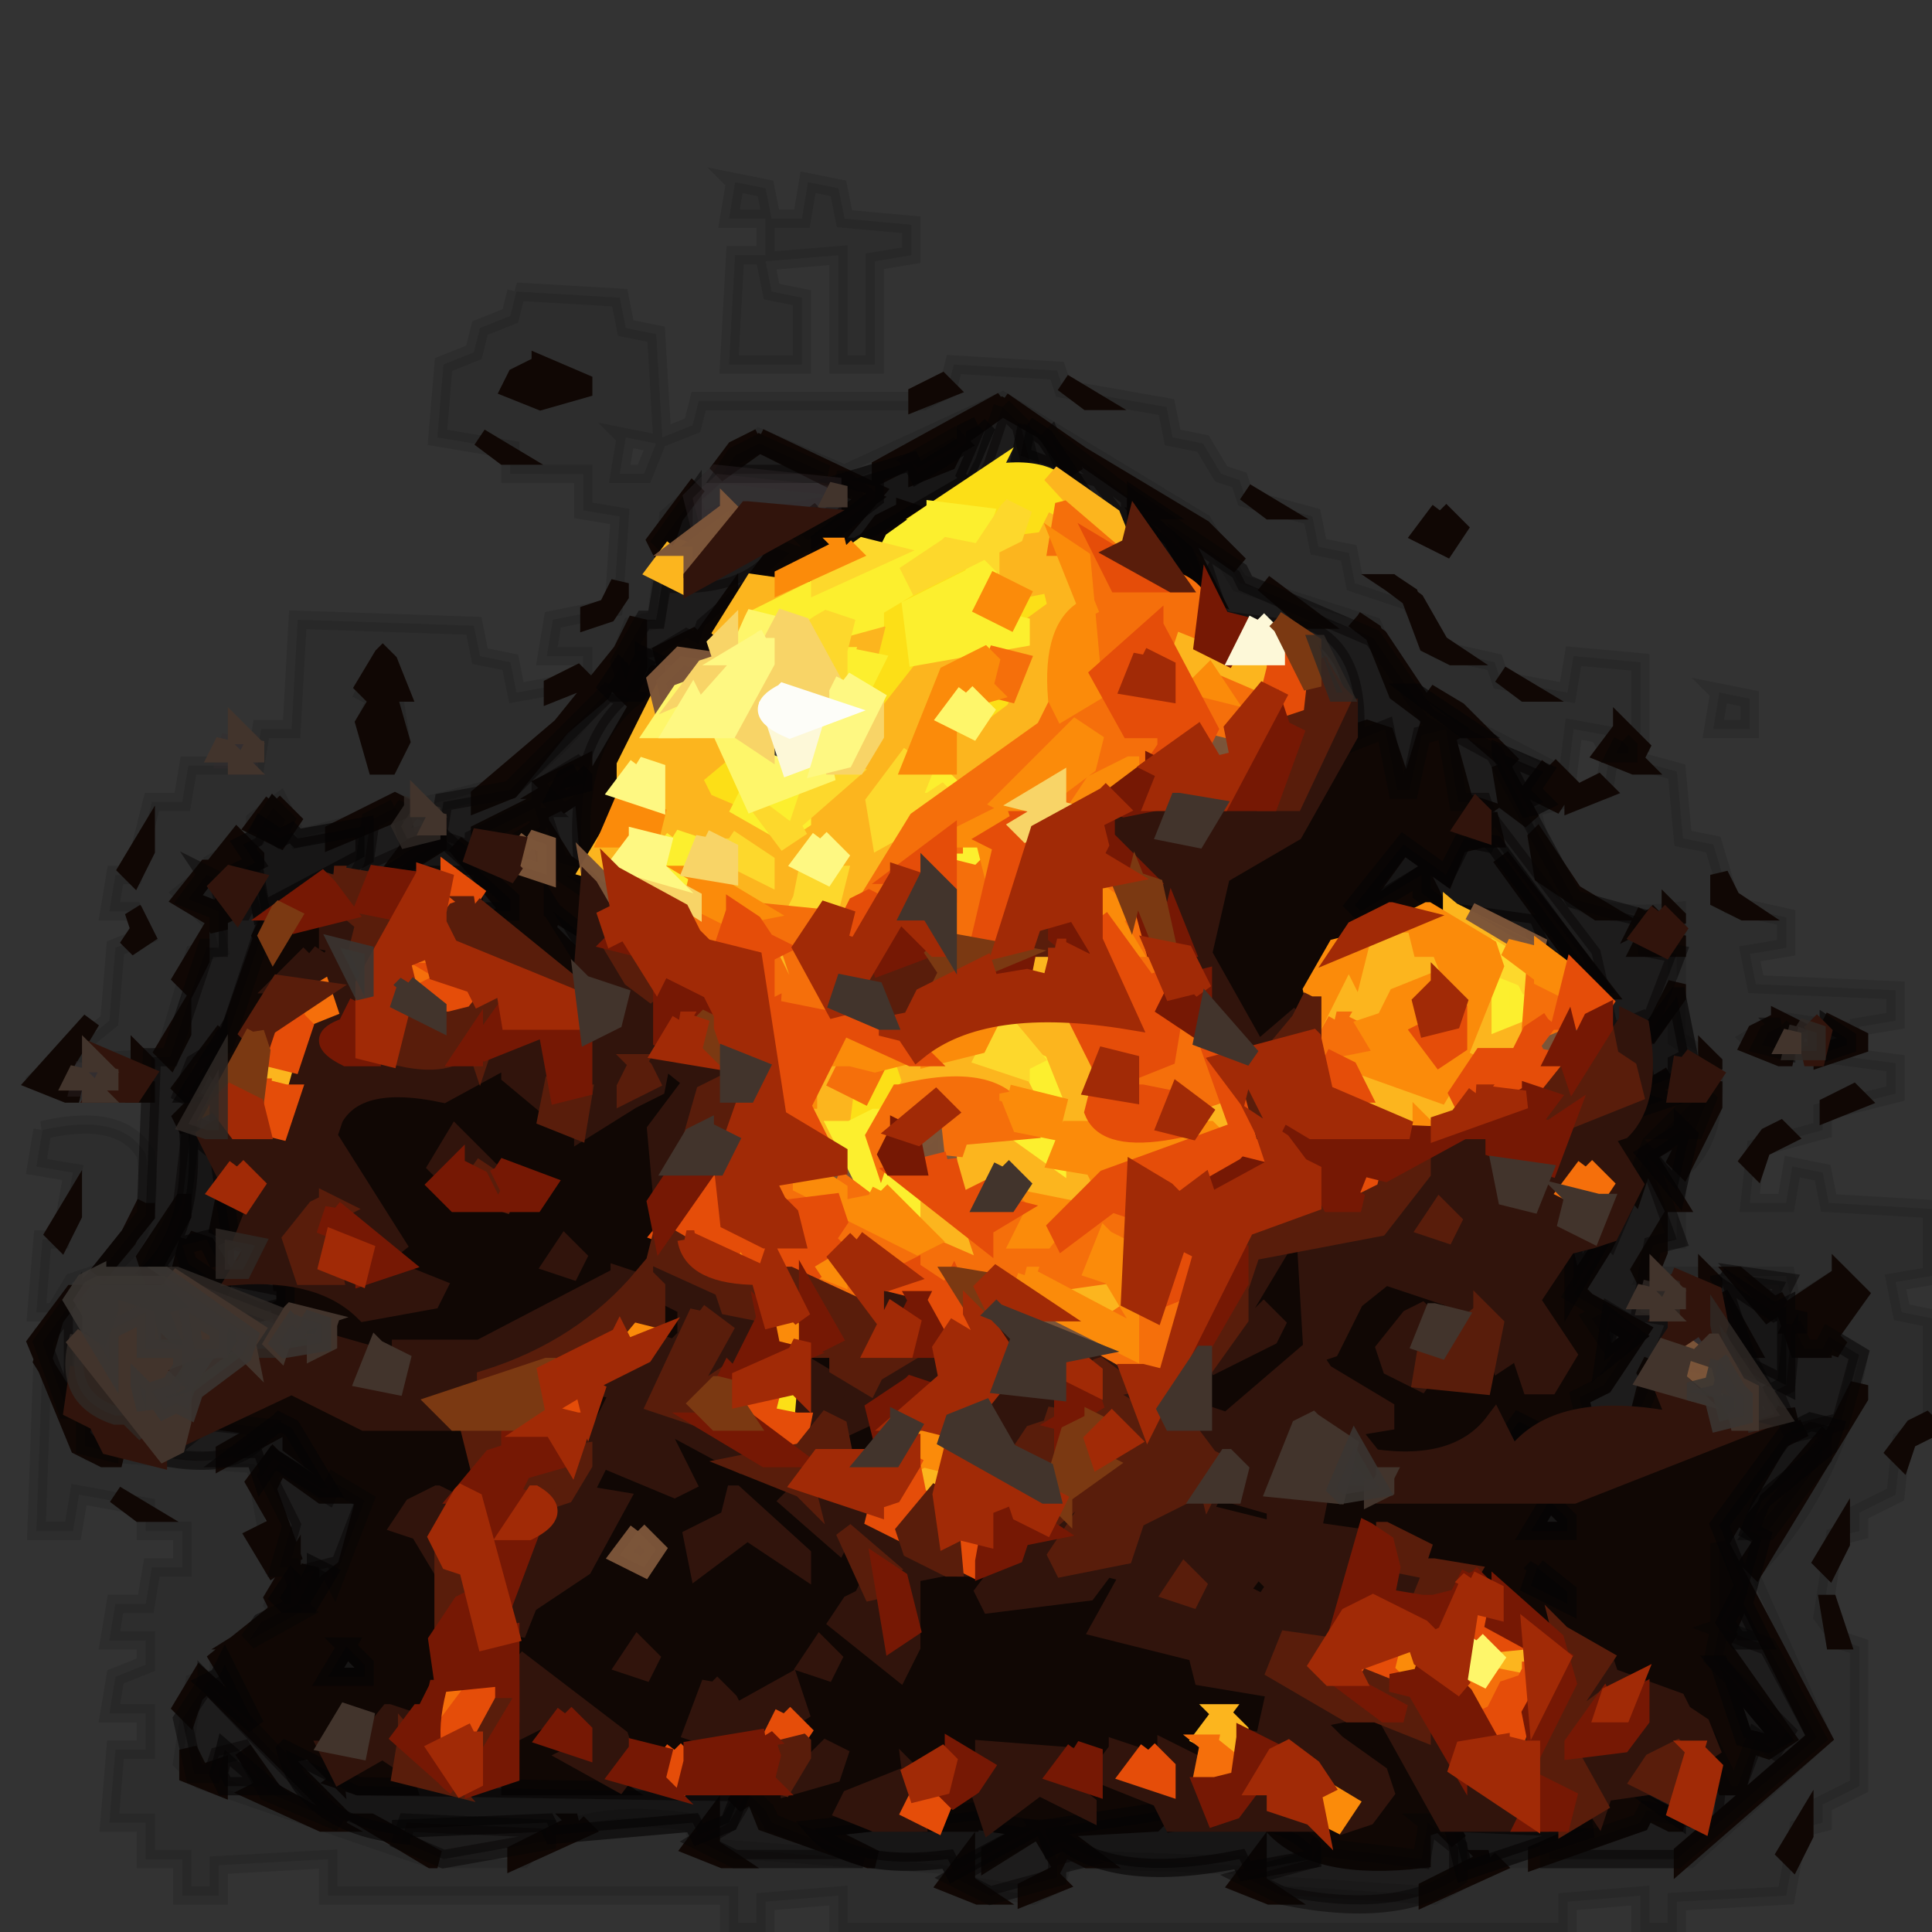 <svg xmlns="http://www.w3.org/2000/svg" viewBox="0 0 318 318" xmlns:v="https://vecta.io/nano"><rect x="0" y="0" width="318" height="318" fill="#333333" stroke="none"/><style><![CDATA[.B{stroke-width:3}]]></style><path opacity="0" d="M1 0l317 1v197h-18v-6l-6 1v5h-6l3-10 9-2 1-3 11-3v-6h-10l4-2 1-4h5v-6h-24l1-6h5v-6l-10-2-2-10h-6v-12l-8-1 2-16-11-1-1 6-12-3v-3l-10-2-4-9-10-1v-6h-6v-6l-12-3v-3l-6-3v-3h-6v-6q-13 2-18-3v-3l-18 1v2l-6 3-36 1-3 5-3 1-3 5h-3l1-6h5V54h-6v-6l-18 1-3 5-3 1-3 5-3 1 1 11 11 4 1 2 11 1 1 5 5 1-2 15-10 3 1 5 5 1v2l-11 3-1-6h-6v-6l-30 1v17l-12 1v5l-6 1v5l-6 1-3 11-3 1 1 5 4 3-2 3-3 1v11l-12 9 1 1 17 3v7l-17-2-1 6 6 1-3 11-3 1 1 11 1 1-2 35h6l1-6 11 4 1 2 5 1v5l-6 1v5l-6 1 1 5 5 1-3 5-3 1 1 5 5 1v5l-6 1 1 11 5 1 1 5 5 1 1 5h5l1-6 17 1 1 5 65 1v5H0L1 0zm120 30l-1 6h6v-5l-5-1zm12 0l-1 6h-5l-1 6h12v18h6V43l6-1v-5l-11-1-1-5-5-1zm-12 12l-1 18h12V49l-5-1-1-5-5-1zm116 42l-3 4 4 2 2-3-3-3zm46 30l-1 6h6v-5l-5-1zm-220-4l1 1 2 7h-1l-1-4h-3l2-4zm196 10l7 1-2 8-7 3-1-1 3-11zm54 90l5 1v5h-6l1-6zm4 25l1 1v82h-42l1-6h17l4-12h2l4-6h2v-24h-3l-3-11 4-7h2l4-6h2l3-10 2-1zm-274 9l3 7-3 1v-8zm84 68l11 1v5h-12l1-6zm132 0l11 1v5h-12l1-6z" stroke="#000" class="B"/><path opacity=".118" d="M121 30l5 1 1 5h5l1-6 5 1 1 5 11 1v5l-6 1v17h-6V42l-12 1 1 5 5 1v11h-12l1-18h5v-6h-6l1-6zM85 48l17 1 1 5 5 1 1 17 5-2 1-4h37l4-2 1-4 17 1 1 3 17 3 1 5 5 1 3 5 3 1 1 3 11 3 1 5 5 1 1 5 9 3 5 8 9 2 1 3 11 2 1-6 11 1v13l-11-2-1 8-27-14-5-11-22-7-6-10-33-20-26 12-14-6-15 13-2 17-4 1q-6 17-20 26l-35 9-3-6-4 3v3l-7 4v1l-5 4 4 4 1 1 1 4-4 1-5 17-15 1v4l-5-2 11-9 1-12 5-2-2-4h-4l1-6h3l3-12h5l1-6h11l1-6h5l1-18 29 1 1 5 5 1 1 5 11-2v-4h-6l1-6 10-2 1-15-6-1v-6H84v-4l-12-2 1-12 5-2 1-4 5-2 1-4zm4 12l-4 2-1 2 5 2 7-2v-1l-7-3zm14 12l-1 6h4l2-5-5-1zm-40 36l-3 6 2 1-2 4 2 7h2l2-4-2-13-1-1zm220 6l5 1v5h-6l1-6zm-18 10l11 3 1 11 5 1 3 10 9 2v5l-6 1 1 5 23 1v5l-6 1v1l-13-2-5 3 1 1 23 3v5l-12 3v3l-11 3-1 9h6l1-6 5 1 1 5 17 1v11l-6 1 1 5 5 1v17l-5 3-1 9-6 3v3l-4 1-2 13 3 4 3 1v23l-6 3v3l-4 1-2 11-18 1v5h-6v-6l-12 1v5H138v-6l-12 1v5h-6v-6H54v-6l-18 1v5h-6v-6h-6v-6h-6l1-12h5v-6h-6l1-6 5-2v-4h-6l1-6h5l1-6h5v-6h-6v-4l-11-2-1 6H6l1-28 8 15 27 2 3 17 2 1-2 5 1 1-10 8v3l-4 1-2 13 3 3 38 13h15q8-9 28-6l1 4 41 3 1 3 13 2 4-2 1-4 29 1 1 3 31 2 11-6h31l22-20-12-27q14-14 18-36l-5-3 5-7-3-3-8 5-1-5h-23l3-6h2v-11q7-5 6-18l-6-4v-21q-16 2-21-6l-3-11 12-3 1-6zM7 186q13-3 17 4 2 16-9 20l-3 1-3 5H6l1-12h3l2-11-6-1 1-6z" fill="#030103" stroke="#030103" class="B"/><path d="M89 60l7 3v1l-7 2-5-2 1-2 4-2zm66 3l1 1-5 2v-1l4-2zm20 0l5 3h-1l-4-3zm-10 3l39 27-6-6-25-15 4 6-5-7-7-4-7 5-2 4-5 2v-1l7-4-1-1-12 6v-1l20-11zm-86 6l5 3h-1l-4-3zm46 0l19 9-6 7-4 2 2 1-12 5 3-4 3-1-3-1 8-6-3 4 1 1 10-7-18-9-7 5 3-4 4-2zm-11 9l-3 4-2 6-1-2 6-8zm91 0l5 3h-1l-4-3zm-56 3l3 1-10 5 3-4 4-2zm38 0l9 7 3 6-2-1-5-9-3-1-2 1 1-2-1-1zm50 0l3 3-2 3-4-2 3-4zM102 96v2l-2 3-3 1v-1l3-1 2-4zm106 0l8 6h-1l-7-6zm21 0l4 3 4 7 3 2h-1l-4-2-3-8-3-2zm-109 3v3l-3 6h-9l6-3 1 1 5-7zm-15 3v2l-21 26-5 2v-1l20-17 6-12zm118 0l4 3 8 12 5 3-2 1 3 11 3 1-3 2 2 2 1 1-4 1-2 5-7-5-8 11h2l9-6 3 6q-15-2-19 7l-10 16-4-2-6-21 6-9 11-6 7-14 3-1 3 1 3 9h1l3-10h3l-8-6-4-10-3-2zm-160 6l1 1 2 5h-1l-1-4-2 1-1 3-1-1 3-5zm42 0v2l-2 4-1-1 3-5zm-10 3l1 1-5 2v-1l4-2zm13 0v3l-11 28-1-12-3 2-3-3 6-3v1l-5 3h3l2-1 1 1 11-19zm139 0l5 3h-1l-4-3zm-184 3l1 1 2 7-2 4h-2l-2-7 3-5zm172 0l14 12-9-9-5-3zm32 6l3 3-1 2 1 1h-1l-5-2 3-4zm0 2l-1 2h2v-1l-1-1zm-20 4l5 9-4-3-1-6zm8 0l3 3-2 3-4-2 3-4zm8 3l1 1-5 2v-1l4-2zm-218 3l3 3-2 3-4-2 3-4zm0 1l-2 3 3 1 1-2-2-2zm20-1l2 1-12 5v-1l10-5zm24 0l1 1-2 1 5 8 3 2-4 1 4 2v6l-5-3-1 3 9 9-17-11 2-1-9-11 7 5h8l-1-8-10 2v-1l10-5zm156 2l1 4h-1v-4zm-173 3v2l-8 5 3-4 5-3zm-48 1v2l-2 4-1-1 3-5zm15 0l3 3v1l-5 3-3-1-3 4 5 2 1-2 1 2-2 1v2l-1-2-5-3 4-5h1l4-5zm214 0l6 9 5 3h-1l-9-6-1-6zm-6 3l17 22h-1l-16-22zm36 3l2 4 3 2h-1l-4-2v-4zm-261 6l2 4-3 2 2-3-1-3zm249 0l1 1-2 1 1-2zm4 0l1 1v1l-1-2zm-222 1l1 1 1 4-1 3-3-2-14 21-2-3 1-2-3 2-2 5-1-1 6-8 1 1 7-20-1 2 1 2 9-5zm218 3l1 2h-2l1-2zm5 0v2h-1l1-2zm-243 2v2l-2 4-1-1 3-5zm243 6v2l-5 7 2-3 3-6zm-261 6l-6 10 4 2h-2l-5-2 9-10zm15 0v2l-2 4-1-1 3-5zm263 0l2 1-5 2 1 1 4 2h-2l-5-2 1-2 4-2zm7 0l6 3v1l-6 2v-1l4-1v-2l-4-2zm-277 6l1 1v1l-1-2zm58 0l3 1 8 11 16-7 1-5 5 4-6 8v24h-6l-23 12H55l-2-6h-8l2-1v-4h-2l4-1q4 7 18 6l5-3-1-3h-5v-6l-12-18 4-5q16 2 23-7zm-6 13l-3 10 17 1 1-4q-11 0-15-7zm18 18l-2 3 3 1 1-2-2-2zm188-31l1 1v1l-1-2zm-6 3l1 1 1 2 2 1-4 5 1 1-5 3 5 8h-1l-4-8-2 6-5-6 1-4 3-1 2-4 2 1 2-1-4-1 5-3zm-251 1v2h-1l1-2zm258 0v4l-5 10-1-1 5-10 1-3zm23 2l1 1-5 2v-1l4-2zm-273 2l-1 2v2l-1-2 2-2zm261 4l1 1-4 2-1 3-1-1 3-4 2-1zM37 197l5 2-2 5-4-2 1-5zm-25 1v2l-2 4-1-1 3-5zm12 0v2l-8 10 5-6 3-6zm6 0v2l-5 9 2 1h-2l-1-3 6-9zm235 5l-1 2-5 8 11 6-6 9-4 2 1 4-12 6-3-6q-6 8-20 6l-4-5 6-1-1-4-11-5v-3l-16 12-2-8 12-7-1-3-4 3-1-3 8-12 4 2 1 16 3-1 6-10 9-1 5 4-1 2-10 4-1 3 4 4 13 1 4-6 3 3 1 3 3-1 2-5-6-9 6-5 1 4 6-9zm-2 13l1 8 5-4-6-4zm-13 18l-3 4 3 1 2-4-2-1zM31 204l3 1 3 5-1 3-5-2 3-1-4-2 1-4zm242 0v2l-2 5-1-2 3-5zm8 6l1 1v1l-1-2zm5 0l6 5 2-1-3 2-5-6zm17 0l3 3-5 7 2 2-3-1v1h-4l-2-6 9-6zm-7 6l-1 2h1v-2zm-187-5l3 4 1 1 1 3-5 3v-11zm-97 2l-3 4-2 7 5 8 2 2-1 2 2 2 3 1 2 1h-3l-4-2-7-17 6-8zm271 0l5 9h-1l-4-9zm-148 9l3 1v5l-6-3 3-3zm137 2l-1 2 1 2 4 3v3l-6-2 2-8zm-224 4q8 9 27 6l3 4-3 8-9 4 2 2 2 2 2 22-3 6-8 3-1-3-6 2 1 8-4-4-5 1 11 11-23-23-2 2-1 3-1-1 3-5 9 8v-1l-6-10 10-8-1-2 3-5v2l-2 4h2l3-6v2l-3 5-8 5h2l15-12 3-11-12-9v-4l-11 6v-1l7-4-7-1 11-6zm9 43l-3 5h6v-2l-3-3zm43-43l2 1-5 10-1-4 4-7zm206 0v2l-17 28-1-1 12-18-9 8-2 5-1-1 12-14 1 1 5-10zm-162 3v7l-3 2-3-4 6-5zm150 1l1 4 2-1-4 2-10 17 17 32-23 20v-1l22-19-12-24-3 7 1 1-3-1 12 17-3 2-3-1-2 7h-2l-5-12h-3l-1-4-11-2-1-6-20-10v-2h-9l-1-6h-17l2-6h41l34-12 1-2zm-39 15l-3 5h6v-2l-3-3zm28 7v13l3-5-3-8zm-30 4l-1 3 6 3v-2l-5-4zm30 16l4 12 4 1 2-1-10-12zm-174-40l22 12 7 9 4 8-4 3 9 9h1l3-17 14 1-3 5h13l5-3 2-3 4 1-5 9 17 6 1 2 11 2-2 9-4-2-1-3-5 2v9l-3-5-14 3 3 3 8 4-2 2-18 1 2 3 2-1 4 3h-1l-4-2-1 2-3-5-8 5v-1l7-4-7-1 9-6 7 4v-1l-1-3h2v-6h-25l-5 3-2 3-9 3 1 1 3 2-9 1 10 5h-1l-17-6-2-5-3 2 2-3q11 2 15-3v-3l-5 3-3-14-9 5-3-5-2 1-2 7 3 3h-15l-7-10-11-5 9-15h3l6-11-6-1 3-6 13 5 1-2-4-9zm12 12l-1 4-6 3 1 5 8-6 9 6v-2l-11-10zm-17 6l-2 5 5 1 1-4-4-2zm1 19l-2 3 3 1 1-2-2-2zm30 0l-2 3 3 1 1-2-2-2zm182-37l1 1-4 2-1 3-1-1 3-4 2-1zm-272 6l9 6h-1l-7-5-2 4 4 11-3 2-3-5 4-2-4-7 3-4zm-26 6l5 3h-1l-4-3zm181 0l10 2v4l-12-3 2-3zm103 6v2l-2 4-1-1 3-5zm-96 6l3 3-2 3-4-2 3-4zm15 3v3l-3 6h-6l3-2 1 1 5-8zm79 3l2 6h-1l-1-6zM90 282l2 6 9 6H84v-1l2-9 4-2zm127 0l11 2 12 19-3-3-3 1v5q-17 2-24-5 13 2 17-4l1-3-3-5-8-4v-3zm-186 6l2 4 3-1v3l-5-2v-4zm9 0l5 7 9 5h-1l-11-5 2-1-4-6zm23 0l3 3 1 3h-8l-3-1 7-5zm97 6l2 1-2 5h-5l5-6zm105 0l12 6h-2l-4-2-1 2-17 6v-1l9-4-3-1 5-3 1-3zm-204 6l11 6h-1l-10-6zm34 0l1 1-11 5v-1l10-5zm22 0v4l3 2h-1l-5-2 3-4zm180 0v2l-2 4-1-1 3-5zm-138 6v4l3 2h-1l-5-2 3-4zm48 0v4l3 2h-1l-5-2 3-4zm38 0l1 1-11 5v-1l10-5zm-72 3l1 1-5 2v-1l4-2z" fill="#100704" stroke="#100704" class="B"/><path opacity=".49" d="M165 67l3 3 2 8h-9l1-2 3-9zm-8 5l1 1-7 4-1-1 7-4zm16 0l13 10v6l-6-8-4-1-3-7zm-48 1l11 5h-17l2-3 4-2zm14 6l4 3-10 7-1-1 6-4 1-5zm-25 3v5l-4 3-1-1 5-7zm75 2l15 10 1 2 21 9 9 13 11 6 13 24 11 3 1 5 5 1-5 13-1-2-5 2-3-13-16-21-1 2-1-1 1-2-1-3h-4l-2-12-4 1-2 9h-2l-2-10-5 2q1-14-7-18l-15-2-2-6-1 2-1-2h1l-6-10-3-2zm-62 6l3 1-14 12-1 3-2-1-5 3 2 1-2 1v-2l-4 1-1 3-1-3 4-7h2l1-6q13 1 18-6zm-27 24l4 1q-10 8-8 28l-4-1-2-6-1 2h-3l3-2-1-3-10 5v2l-6-2 1-6 11-2 16-16zm-5 12l-5 3 3 3 3-2v-3l-1-1zm-6 6v1h1l-1-1zm178-10l1 1v1h-2l1-2zM45 133l2 2-1 2-3-1 2-3zm20 0l1 1 1 4 3 1-11 5 1-2 1-7 4-2zm-31 11l2 1 1 5h3l2-4 1 4 1 1-7 21-5 3-2 5 2 1-2 17-6 12h-8l8-10 1-26h3l6-18h2v-6l-5-2 3-4zm59 0l3 1v1l-3-2zm200 25l1 1v3l-4-1 1-2 2-1zm-13 11l1 1-2 5h-5l6-6zm-9 10l5 14-4 1-2 11 6 1-6 15 2 2h-11l-1-4 4-2 6-9-5-3-1 4-2-3 2-1-5-3 5-8-2-1 2-1 1 1 6-14zm16 20l7 1-2 4-5-5zm-275 4v18h-1l-4-11 5-7zm271 0l5 10-3-2-2-8zm12 4l2 4h3l1-2 5 3-3 11-8 2-3-7 2-1 1-10zM14 234l4 4v1l-4-1v-4zm20 0l10 1q-4 7-16 5l1-2 5-4zm266 4v2l-9 12h-2l11-14zm-254 3l8 5 1-2 5 3-5 13-1-2-4 1-1 3-1-4h-2l2-7-4-8 2-2zm237 13l3 8-3 5v-13zM49 264l1 1-9 5 2-3 6-3zm234 4l8 3 8 15-23 20h-21v-1l15-5 1-2 11 2 1-10 2 4h1l3-8 3 2 2-3-12-12 1-5zm-249 9l22 23-12-5-4-7-4 1-1 3h-3l-2-9 4-6zm89 18l3 3 1 2 15 6h-21l-6-3 5-3 3-5zm-56 5l23 1v2l-17 3-7-3 1-3zm168 0l5 4v5q-10 7-29 3l-6-3 11-3 1-2 17 2 1-6zm-64 1l3 5 1-2 3 2-4 1v2l-11 3-6-3 14-8z" fill="#070606" stroke="#070606" class="B"/><path opacity=".616" d="M161 70l1 1-3 7 1 1-19 11h-6v-1l9-7v-2l-4-1 10-3 1 2 8-5v-2l2-1zm8 0l3 2 4 6-8-3 1-5zm18 12l3 2h-3v-2zm1 3l7 6 2 5h-1l-8-11zm-82 23l2 1-3 5h-2l3-6zm-4 2v4h-1l-1-1 2-3zm131 4l9 6h-1l-8-6zm14 10l7 3-2 3 2 2-2 1v1l-5-10zm-152 3l1 1v1l-4 1 1-2 2-1zm-52 9l3 2 2-1 1 1 11-2v5l-17 9-1-6h-4l4-2-2-3 2-1 1-2zm30 2l11 10v2h-6v-6H64l9-6zm168 0l5 1 17 23h-1l-8-5-2-5-14-2-4-3v-3l-10 6-1-1 8-10 7 5 3-6zM91 150l5 4v4l-5-8zm185 14l2 10-2 1v2l-5 2-1-7 6-8zm25 5l3 2v1l-3 1v-4zm-265 3v2l-3 6h-2l5-8zm235 8l3 1-3 1v-2zm-240 6l5 4 2 14-2 1v3l-2-4-4 1 1 3 3 2h-6l-3-1q7-7 6-23zm246 0l1 1-2 9-5-6 6-4zm-18 18l4 1-4 7v-8zm-222 6l10 2v3l-4 1-7-3 1-3zm246 0l9 6 2-1v13l-6-3-5-15zm13 6v2h-1l1-2zm-31 1l4 3-5 4 1-7zM46 234l2 1 6 10h-1l-8-5-2 3-1-3h-4l8-6zm204 0l2 1-2 4-3-1 3-4zm48 0l4 1-1 3-11 9-2 5 2 1-3 11 3 6h-4l-2-3 3-6-4-10 11-15 4-2zm-43 13l3 3v2h-6l3-5zM52 258l2 1-3 5h-2l3-6zm201 0l5 4v2l-6-3 1-3zm-205 2v4h-1l-1-1 2-3zm9 11l3 3v2h-6l3-5zm-20 3l5 10-8-7 2-1 1-2zm246 0l10 12-2 1-4-1-4-12zM37 288l7 6h-7l-1-2 1-4zm10 0l12 6 63 1-2 5-5 2-1-2-23 2-1-2-24 1v1q-16-2-19-14zm222 6l7 4v1l-7-5zm-107 4l1 2 7 1-13 7-1-2q-16 2-22-5l28-3zm30 0l1 2q16-3 23 4v2l-11 2-1-2q-20 4-29-3l-2 1-1-3 20-3zm47 2l23 1-21 7-2-8z" fill="#060404" stroke="#060404" class="B"/><path opacity=".333" d="M118 78l19 2v3l-16 3-1-2-5 2-1-4 4-4zm-80 43l3 1v3h-4l1-4zm-24 54l3 1v3h-4l1-4zm265 43l1 1 1 3h-6l2-3 2-1z" fill="#332a2d" stroke="#332a2d" class="B"/><path d="M163 78q12-2 14 6l-4 2-2 4-8-1-4 7-9 4 1 8 4 1-9 7-1 3-1-5h-3l3-5v-2l-1-4 3-5 3-1-2-1 3-2 1 2 10-5-4-1 5-3v-3h-8l9-6zm3 6l-3 4 1 1 3-1 1-3-2-1zm3 12l5 2-5 7-2-3 2-6zm-7 18l6 1-3 4-3 1v-1-5zm-42 9l2 9h-6l-2-4 6-5zm25 51l5 2-2 4-2 1-1 3-5 2-2-5 6-2 1-5zm-16 54l3 3-2 3-4-2 3-4z" fill="#fcdf17" stroke="#fcdf17" class="B"/><path d="M173 78l10 7 2 5h-1l-11-12zm1 7l5 15-7 19-11 11-6 3-1-1 2-4v-2l1-7 6 1 4-3 1-2v-2-5h-5l11-8-1-4-5 1-4-1-2 1 2-7 8-1 2-4zm-63 5l3 1-2 5-4-2 3-4zm13 6l7 1-9 6-1 3-2-2 5-8zm16 6l4 2-1 4-5-1 2-5zm53 0l5 4 2 2 4-1 6 4-2 3-9-3-2 1-4-10zm-37 6l5 1-8 5-9 24h3l4-3-7 12-10 3v-1l4-2-1-9-5 2-2 10-15-5 5-1 1-3 5 3v-2l-10-4h-2-7l1-4v-2-6l-5 1v-1l5-10 1 4 11 3-6 5 2 4 14 6 22-28 4-2zm16 18l2 1-1 3-4 2 4 1-4 2-1-5 4-4zm-72 12l3 1-1 4 2 2-7-2 3-5zm139 12l12 6-5 2-1-3-6-5zm-8 2l3 2 1 2 3 2 2 4-12 4v2l-11 2-1-2 6-11 1 2 2-4 6-3zm-104 4l5 4v2l-4-1-1-5zm44 0l3 3-2 3-4-2 3-4zm75 7l1 5 5-1-1 2-2 5h-9l6-11zm-80 5l11 1 3 17-5 1-1-2-1-4v-2l-7-11zm-4 3l1 3 5 3 2 3h-21l1-2-1-3 13-4zm-117 3l3 3-2 3-4-2 3-4zm91 0l2 1 1 5-1 8-5-9 3-5zm87 0l14 6 3-5v8l-7 2-9-4-2-4 1-3zm-24 6l5 4v2h-6l1-6zm-39 6l14 6h2l4 1-3 5h-9l-1-6-5 2-3 4-3-6 4-6zm-9 10l11 12-1 1-10-4 2-1-4-6h1l1-2zm24 14l9 2 2 4h-6l-6-3 1-3zm-23 30l4 2-2 4h-4l2-6zm94 30l6 3-2 3h-5l1-4v-2zm-45 12l3 3v4l-6-3 3-4z" fill="#fcb51e" stroke="#fcb51e" class="B"/><path opacity=".98" d="M120 84v3l-6 5v-2h-2l8-6zm-8 24l7 1-10 7-1-4 4-4zm87 12l5 1-2 5-4-2 1-4zM87 138l3 1v5l-6-2 3-4zm10 5l5 5v2l-4-1-1-6zm145 7l12 6h-2l-10-6zm14 18l5 1-2 4-1-4-3 5h-3l4-6zm-100 16v7l-3 1-3-3 6-5zm-17 3l5 11-1-1-10-4 5-1 1-5zm31 29l12 6-2 1v1l-1-3-9-5zm108 6l4 3v3l-6-1 2-5zm-173 30l3 3-2 3-4-2 3-4z" fill="#7c5539" stroke="#7c5539" class="B"/><path d="M123 84l11 1-20 11v-1l9-11zm99 31v6l-9 16-12 7-3 13 9 16 7-6-6 7-10-8q-3-19-14-28h-4l1-3 12-3-1 2 2 4 4-1 3-5 13-1 8-16zm21 18l1 1v3l-3-1 2-3zm-164 5l6 1-1 4 1 1-7-3 1-3zm-41 6l4 1-3 5-3-4 2-2zm59 2l11 19 2 9 10 2-2 4-4 2-5 15-1-11 6-8-5-4-1 5-2 1v-3-2l-2 1-2 4 2 1-8 5v-1q-3-13 3-17l3-1-1-5-5-3 1-13zm-43 4l6 2-1 4-5-1v-5zm219 0l3 3-2 3-4-2 3-4zm-222 7l3 2 1-2 4 8-5 8 25 1 10-5 1 13-6-5v-3l-11 6q-14-3-18 4l-1 3 12 19-5-5-7-3-5 4-1 7 17 1h2l5 2-1 2-11 2q-7-7-21-6l3-5-2-1 2-5v-2l-1-5-4 1-3-6 3-2 10 1 5-18 2-1-1-5h-7l5-5zm217 11l2 1q2 12-3 17l-3 1 5 8-4 8-3 1-4 1-6 9 6 9-3 5h-3l-2-6-3 2-2-8-4 3-2-3 1-2-12-4-5 4-4 8-3 1 2 3 10 6v2l-6 1 4 5q14 2 20-6l3 6q7-10 27-6l-2-5 3-1 5 4 1 2 4 1-28 11h-31v-1l-7-9-5-2-5 4-1 7 7 2-1 5 7 1-6 16-1-2-6 5 2 4 9 6-5 1 4 4 7 5 1 3-3 4-3 1v-1l-1-5-5-3-1-3-11-2 3 1h1l2-9-12-2-1-4-16-4 5-9-4-1-3 4-16 2-1-2 3-4h-2l5-3 1-3h4l5-6 2 1-6 11h7l5-3 4-8 6-2 2-4 1 6-1 2 12 3v-4l-7-2 1-4-7-3-2-4 4-2 3 1 14-12-1-17q13 0 17-8l4-9 10-2 2 4 3 2-5 1 4 5h2l8-16 9-2-2-6h-3l4-6zm-8 24l-2 9 4 2 2-9-4-2zm-23 7l-2 3 3 1 1-2-2-2zm-30 59l-3 4 4 2 2-3-3-3zm-12 1l-2 3 3 1 1-2-2-2zm103-91l2 2-1 4h-2l2-1v-4l-1-1zm-281 6l7 3-2 3h-6l2-3-1-3zm260 0l5 3-2 3h-4l1-6zM75 187l5 5-7 1-1-1 3-5zm133 17l3 1-6 10-1-5 4-6zm-115 1l2 2-1 2-3-1 2-3zm16 2l11 7 2 2 4-1v2l-5 10-1-2-5 3v-1l4-8-4-3-2 1v-2l-4-2v-2h-2l2-4zm-7 3l3 1q-11 14-33 19l1 4H60l-12-6-17 8-1-2 6-9 18-4 7 2-1 4 5 1 1-4v-2h13l23-12zm173 0l7 3 1 5-1 3-2-3-6 4 2-3v-3h-2l2-3-1-3zm-130 1l5 3v2h-6l1-5zm63 5l2 2-1 2-10 5 3-4 2-4 1 2 3-3zm26 0l1 1-1 10 1 1-6-3-1-3 4-5 2-1zm-70 1l4 3v2h-3l-1-5zm-50 2l-6 7 2 6 15 8-3 1-13-7v2l4 8-2 1-12-5-3 6 6 1-6 11-9 6-2 5-1-11 7-12 3-1 8-16-4-1 10-5v-2l3 1 3-3zm36 3l6 3-2 3-15 7-3-1-4 3 1-12 5 3 1-3 4 3 3-4 4-2zm31 0l5 4v5l-5-2 4-1-5-3 1-3zm-153 1l1 1-1 3h-2l-1-2 3-2zm-15 2l8 9 5 5v1l-8-2-2-4-4-2 1-7zm153 3l8 2-2 4 1 1-5 3 1 2h-1l-5-3-1-5 4-4zm-34 17l12 5 2 2 4 1 2 3 3 2-5 1v4l-7-9-4-2-1 2-8-7 2-2zm-60 1l2 1-2 10-3-5-3-1 2-3 4-2zm49 0l11 10v2l-9-6-8 6-1-5 6-3 1-4zm113 11v3 4l-6-2 1-4 5-1zm-91 4l3 9 4-1v2l-2 4-10-8 2-3 2-1 1-2zm-38 10l2 2-1 2-3-1 2-3zm30 0l2 2-1 2-3-1 2-3zm-50 2l17 13 1 3-1 4 1 1-9-5 2-1-1-6-4 1h-2l-4 2v-12zm179 0l1 3 11 4 1 2 3 2 2 5-1-1-11 4 1 2-7 1-1 3-2-3-2-6 10-4 1-7-3-1-8 5v-1l5-8zm-147 4l3 3 1 2 9-5 2 6-1-1-5 2-3 4-9-3 3-8zm-53 5l3 1-1 7-3-2-7 4-2-4h2l4-1 4-5zm164 0l6 3 1-2 12 15 3 2h-12l-10-18zm-92 6l2 1-1 3-7 2v-1l2-4 1 2 3-3zm26 0l13 1-1 4 5 4v1l-8-4-8 6-2-6 1-4v-2zm22 0l3 1-1 4 6 1v-4-2l4 2 3 9 11-5 1 4 3 2h-21l-2-4-10-4 3-4zm-34 4l1 8h-7l-5-2 1-2 10-4z" fill="#31140c" stroke="#31140c" class="B"/><path d="M154 84l8 1-1 3-14 8 2 1-5 3v2l-11 3-1-3h-8l22-11 1-2 7-5zm8 7l2 11 4 1v2l-17 3-1-8 10-5 2-4zm-23 17l5 1-2 4-4-2 1-3zm14 18l3 3-5 3-1-3 3-3zm-21 3v6l-3 2-7-4 1-2 4 1 5-3zm-21 9l3 1 1 5-1 2-6-4 3-4zm48 0l3 1-2 5-4-2 3-4zm88 21l4 3 1 4-5 2v-9zm-78 15l2 1 2 5h-1l-3-6zm-25 10l2 8 4 4v2l-5-3-2 1-5-10h2l4-2zm23 2l7 1v4l-7-5z" fill="#fcef2e" stroke="#fcef2e" class="B"/><path d="M166 84l2 1-1 3-4 2v1l-1-1 4-6zm-24 6l4 1-11 5v-1l7-5zm14 0l5 1-10 5-1-2 6-4zm-20 12l3 1-1 4v2 2q-11-4-2-9zm14 22l1 2 1 1-2 5h3l3-2-2 3-9 5-1-6 6-8zm-12 2l2 1-8 7 2-6 4-2zm-12 8l4 3 2-1-3 2-3-4zm-6 4l6 4v2l-6-3v-3zm13 5l4 1h1l-1 4-6 2 1-2 1-5zm114 14l5 3v3l-1-2-5-2 1-2zm-82 11l5 6-2 1v1l-6-2 3-6z" fill="#fdd82c" stroke="#fdd82c" class="B"/><path d="M175 84l7 6-2 1 4 5q11-3 14 4v4l-5-2-1 3-3-1-8 7 6 9 5 1-5 7-1-2-11 8-1-4 6-5-1-5-14 12 2 1-10 5v1h-2l-9 6-1 3h-2l8-13 21-15 2-4 4-2h2q4-18-3-24h-3l1-6zm-11 24l4 1-2 5-4-1 2-5zm35 4l7 3-4 5-4-1-1-5 2-2zm-36 30l-1 2-1 12-5-2 1-11 4 1 2-2zm18 2l2 1 8 17h-2l-5-6h2l-3-5 2-1-5-3 1-3zm-66 4l5 4-1 4-5-2-2-3 2-1 1-2zm9 2l10 1-2 7 6 10 1-2 3 2-4 1-12-3 1-8 2 4h3l-2-6-3-2-2 1-1-5zm-55 6l3 3v3l-6-2 3-4zm184 0l3 6 2 2-1 4-5 2v-1l1-13zm-200 7l1 3-5 2-1-2 5-3zm140 5l5 4 3 8-3 1-12-2 3-5h3l1-6zm27 0l8 4v2l-6 1-4-1-2 1 4-7zm-80 6l4 2-2 4-4-2 2-4zm8 6q16-4 20 4l1 2-11 1-1 3-1-9-10 6-1 3-1-3 4-7zm-19 12l3 1h1l-1 2 6 3 1-3 4 3-4 1 23 10v-2l-1-3h1l2-4 3-1 1-2 2 2-2 5h4l2-1 1 1 10-6 1 7-1-1-5 2 1 4-7 1v1l-5-2h-2l-11 1v2l-12-6-1-3-5 1-3-1 3-4-12-4 3-4zm132 0l3 3-2 3-4-2 3-4zm-127 14l2 4 3-1 2 2 2 4-1-1-8-3-2-3 2-2zm62 5l1 1-6 15-7-4 2-1-2-5 3-2 4 1 3-4 2-1zm45 64l10 2-5 3v2h-3l-2-7zm-166 1l3 2-5 7-1-6 3-3zm124 11l5 4-2 3-4-2 1-5z" fill="#f56f0b" stroke="#f56f0b" class="B"/><path d="M139 90l1 1-11 5v-1l10-5zm36 0l3 2 2 22-5 3-1-2q-1-12 5-15l-4-10zm-11 6l4 2-2 4-4-2 2-4zm-2 12l1 1-1 4 1 1-7 2v10h-6l6-15 6-3zm37 3l2 3-4-1 2-2zm-22 9l3 2-1 4-4 3-1-3-6 4v5l-6 3 2 1-1 3-1-4h-5l10-5-2-1 12-12zm9 6v3l-8 3 2-3 6-3zm-83 5l5 3-1 4h-7l3-7zm12 13l10 6-5 1-6-3 1-4zm66 3l4 3-2 1 3 5h-2l-3-9zm54 3l10 6 1 3-6 15 2 1-1 3-1-3-3 5-14-5 5-1-3-5 3-1 2-4 5-2-1 2 2 10 4-1-1-10v-2l-2-5h-3l-1-4h-2l4-2zm-11 5l-1 4-1-2-5 10-1-4 4-7 4-1zm24 1l4 1v2l-4-3zm6 1l4 3v3l-4-2v-4zm-91 11l-1 2-1 2-8 2v-1l10-5zm-24 1l9 5-4 1-4-1h-2-2l3-5zm-6 10v2h-1l1-2zm33 1l8 2-1 4-5-1-2-5zm15 4l16 2h2l1 1-19 7-1-2-6-1 2-5h4l1-2zm53 1l1 1h-1v-1zm-102 7l6 4v2l-6-3v-3zm13 4l8 8-2 1-12-6 5-1 1-2zm26 2l5 1-4 5h-4l3-6zm11 6l4 2v9l-3-5-3-1 2-5zm-61 1l3 2 1 2-1-1-4-1 1-2zm16 0l1 1v4l-5-2 4-3zm32 5l17 9v3l-18-9 1-3zm-64 6l3 3-2 3h-4l3-6zm24 0l3 3-2 3h-4l3-6zm24 18l3 3v4l-4-1-2 1 3-7zm78 36l3 3v3l-6-2 3-4zm-14 24l5 3-2 3-4-2 1-4z" fill="#fb8b0a" stroke="#fb8b0a" class="B"/><path d="M181 90l10 6h-7l-3-6zm9 13l9 17-1 2-2-1-6 5 2-3v-3h-6l-5-9 9-8zm-2 5l-2 5 6 1v-4l-4-2zm23-5l5 14-5 3-2-6 1-4v-2l1-5zm-43 32l1 3h1l-2 15-3 3h-4l4-17-2-1 5-3zm-12 3v7l-1-1h-7l8-6zm-82 6l4 3-2 3h-4l2-6zm69 4l2 1-4 7-3-1 3-6 2-1zm-22 2l3 2 2 3 2 1-2 1v4l-3-5h-4l2-6zm60 1l8 11 3-1 1 7-1 6-5 2-1-2-5 1-3-6 8-1-5-17zm-108 9l5 3-2 5-4-2-2-3 2-1 1-2zm186 0l5 5-2 3h-5l2-8zm-211 6l1 2 1 1-2 6-4-1-2 1 6-9zm79 0l10 2h1v2l-6 12 2 4h-2l-6-3 1-17zm16 1l7 5 1 1 1 1h-2l-11-5 4-2zm97 0v5l-3 2-3-4 6-3zm15 1l-3 4 1 2 5 1-3 5-14 2-1-2 4-6h6l2-4 3-2zm-56 4l11 20-16 6-3-4-4-1-1 6-3-1-8 6-1-2 8-8 22-8-5-14zm19 2l4 2 2 4h-2l-6-1 2-5zm-175 5l4 1h1l-2 6-4-1 1-6zm138 0l5 1h2l5 1-1 4 1 1q-11 2-13-3l1-4zm-25 12l2 7 4-2 1 2 4 1-5 3v2l-14-11 8-2zm-38 1l2 1 2 9 9 2v-2l-2-3 8-1 1 3-2 3 1 1-5 3 2 3-1-1-6-3-1 3-3-5-2-1-1 3-11-4 9-11zm107 0l3 3-4 2-2-2 3-3zm-31 12l4 2-1 4 1 1-5 2-1-7 2-2zm-44 5l6 4 1-2 5 11-1-1-4-2-1 2-6-9-4-1 4-2zm-56 19l2 1-1 5-5-1 4-5zm30 0l3 1-1 4 5 1h1l-1 5-9-6-1-2 3-3zm26 13l1 5 1 1-4 5-4-2 1-4 3-1 2-4zm8 11l4 2-2 4-4-2 2-4zm84 12l4 2 2 2 3 2-10 1-1-5 2-2zm-14 6l1 1-1 4 1 1-7-1 2-3 4-2zm24 5v12l-4 1-4-5 2-1 2-4 3-1 1-2zm-174 1l5 2-4 9-1-2-5 2-1-1 6-8v-2zm51 6l3 3-2 3h-4l3-6zm-18 6l3 3-2 3-4-2 3-4zm78 0l3 3v3l-6-2 3-4zm-37 6l4 1-2 5-4-2 2-4z" fill="#e54d09" stroke="#e54d09" class="B"/><path d="M187 86l7 10h-1l-9-5 2-1 1-4zm30 23l3 5 1 1-8 17h-4l4-11v-2l3-1 1-9zM55 144l6 1-1 4 5 1h1l-5 11-2-5 1-4-6-5 1-3zm23 5l16 13h-4l-18-8 3-4 3-1zm94 1l2 2 2 4h-7v-1l3-5zm-69 4l5 10-4-3-3-5 2-2zm47 2l6 3-2 3 1 1-5 3v2l-6-2v-4h-3l3-5 1 2 5-3zm-104 6l7 1-9 6-1 3-2-2 5-8zm36 0q5 3-1 6l-2 6-1-3q-3 5-12 3v-1l1-8 5 3h2l4-1 4-5zm134 2v7l-7 3 5-6 2-4zm48 5l1 5 3 2 1 4-15 6-2-2 12-15zm-159 6l1 1 1 2-4 2v-1l2-4zm100 0l5 11h-2l-3-11zm-85 3l1 2 2 1-3 6-4-1-2 1 2-7 4-2zm-29 1l4 1h1l-1 6-5-2 1-5zm143 11v3l-7 9-21 4-1 3-1-5 4-5 8-1 1-2 7 2 4-2 1-4 5-2zm-156 2l6 4-1 2-3-1-1-4-1-1zm-24 6l2 1-2 1 2 4-2 1 1 5h-5l-2-6 4-5 2-1zm183 1l2 2-1 2-3-1 2-3zm-128 4l17 10-1 3-5-1-1-3-11-5 1-4zm-3 7l2 2v5l-4-1-5 6-19 6v-1q16-5 26-17zm24 0l13 6 2 1-1 5 5 1-5 3-1 2-5-3v-3h-5l4-2-4-7-1 2-2-5zm74 1v6l-5 7v-3l5-10zm-89 5l4 3-5 9h3l3-2-5 6 2 2-9-3 7-15zm129 0l2 2-2 10-10-1 1-6 2 1 7-6zm-63 9l4 3-4 1 5 3 2 2 2-1 2-4h3l-3 5 4 2 3 4 2 1-2 4-1-4-3 5-8 4-2 6-10 2-1-2 6-9-2-1-6 5 4-6 10-7-1-4h-10l5-3-1-2 2-4zm-7 7v13h-1l-2-5-3-1 2-3 3-1 1-3zm-97 2l7 2-1 4-4 2-2-8zm59 0l2 1 1 5-7 2 1 4-1-1-10-4 10-2 4-5zm-40 5v2l-3 5-3 1-6-1 4-6 8-1zm58 7l2 1 1 11h-1l-6-3-1-3 5-6zm-15 6l7 6-2 1v4l-5-11zm89 0l6 3-1 3-5-1v-5zm-155 1l5 10-4 3-1 3v-16zm163 5l6 1-3 5-5-1 2-5zm-41 1l2 2-1 2-3-1 2-3zm62 10l7 4-6 9h3l4-3-7 9 5 9-5 3v-1l-1-5-4 1-1-7 6-15-1-4zm-45 1l7 1-2 5 10 6h-5l-12-7 2-5zm12 6l10 4v5l-5-2 2-1-7-6zm-140 2v5l-5 7-1-1 6-11zm-17 8l7 8-8-2 1-6zm65 1v2l-3 5-3-1 2-5 4-1zm144 1l1 1-1 7-6-3 2-3 4-2z" fill="#591d0b" stroke="#591d0b" class="B"/><path d="M124 102l4 1-7 5 2 1-9 8v-2l-3 5h-3l4-6 8-3 4-9zm35 12l3 3-2 3-4-2 3-4zm-38 5q3 9 16 8l-13 5-5-11 2-2zm122 151l3 3-2 3-4-2 3-4z" fill="#fef66a" stroke="#fef66a" class="B"/><path d="M129 102l3 1 6 11-12 2v7l-6-4 9-17zm-9 2v7l-7 3 3-4 3-1-1-3 2-2zm24 11v6l-3 5h-5l3-1 5-10zm30 14v6l-5 2-1-1 5-3-4-1 5-3zm-58 9l4 2v4l-6-1 2-5zm-13 4l11 6v1l-11-7z" fill="#f8d467" stroke="#f8d467" class="B"/><path d="M199 98l2 4 4 1-3 5-4-2 1-8zm11 19l1 3 2 1-4 11h-8l9-15zm-20 9l2 1-2 5-5 1-3-1 8-6zm-8 12l6 6h-2l-6-3 2-3zm-120 6l7 1-4 5-5-1 2-5zm-9 1l1 1 3 4-8 2-1-2h-2l7-5zm134 0l5 10 1-4 2 5h-5l-3-11zm-37 2l1 4-1 2 3 3-8 3-1-3 6-9zm24 3l4 2 2 7-6-5v-4zm-71 3l2 3-4-1 2-2zm65 1l1 3-1 5h-6l2-4 3-1 1-3zm-59 5l10 7 1 2-10 2-1 2v-13zm89 2v3 6l-6-4 2-4 4-1zm-139 4l1 1 1 8h-4q-6-3 0-5l2-4zm25 0l1 3 11-1v12l-4 1-2-11-10 4-1-1 5-7zm180 2v2l-5 8-1-3h-2l2-4 1 4 3-6 2-1zm-186 4v3h-2l2-3zm174 9l3 1-3 4 3 1 3-2-3 8-9-3v-3h-5l11-6zm-41 3l5 3 23 1-11 6-4-1-2 5 2 1h-5l-3-6-4-1-1-4h-3l2-1 1-3zm-63 3l2 1 1 5h-4l-1-2 2-4zm-73 6l4 2 2 4h-6l-3-3 3-3zm7 0l8 3-2 3h-5l1-2-2-4zm30 0l4 1-7 10-1-5 4-6zm93 0l4 1-10 5-1-2 7-4zm-150 7l11 9-6 2v-1l-1-5-5-2 1-3zm149 6v6l-11 19-1-2 12-23zm-71 8l4 7-4 2v1-10zm18 1l5 9-1-1h-6l1-4v-2l1-2zm-25 3l1 5 4 1-12 5 1-2 1 1 5-10zm49 8l4 3 1 3-5 3 4 1-4 2v-12zm-25 3l3 1-8 7-1-4 6-4zm-66 6l6 2h1l2 4-7 2-2 4 3 1-3 5 3 1-3 8-6-15h-2l5-6 3-1v-5zm32 0h7l8 6h-5l-10-6zm48 12l4 2 2 2 3 2-5 1-1 3-5 2v-1l2-11zm61 6l3 2 1 4-1 5 6 1h2l4-1v2l-3 5-3-1-1-3-7-2-5 2 4-14zm-80 6l3 2 2 8-3 2-2-12zm97 1l1 1-2 1 1-2zm5 3l9 8 2 7-5 10-1-5 5-9-11-6 1-5zm-169 1l2 7 4-1v9h-1v-2l-10 1-1-7 4-6 2-1zm157 10l6 6 5 9-6 1v1l-7-12-4-1 5-1 1-3zm-15 3l11 6h-3l-8-6zm-148 2q-3 12 3 16l-9-8 3-4h1l2-4zm198 1v4l-3 4-8 1v-1l5-7 1 2 5-3zm-177 3l3 3v3l-6-2 3-4zm-9 1v9l-6 2v-1l6-10zm42 3l1 3-1 4 1 1h-14l1-4v-2l12-2zm79 0l6 3-2 1-6 8-3 1-2-5h2l4-1 1-7zm-100 2l4 1-1 4 1 1-7-2 3-4zm52 0l5 3-2 3-3 2-2-2 2-6zm20 0l3 1v5l-6-2 3-4zm77 6l4 2-1 4h-6l3-6z" fill="#761804" stroke="#761804" class="B"/><path d="M207 102l3 3v3h-6l3-6zm-80 15l6 3 5-3v6l-8 3-3-9z" fill="#fdf8d8" stroke="#fdf8d8" class="B"/><path d="M210 102l6 4v7l-5-10-1-1zm-26 42l6 2 2 9h-1l-4-10-1 4-2-5zm-138 6l2 1-3 5-1-2 2-4zm110 5l11 2-12 5 1-2-2-3 2-2zm-40 13l4 2 2 4h-6l-2-4 2-2zm-74 2l1 3-1 8-4-1-2 1 6-11zm115 40l6 1-1 4v2 1l-5-8zm-67 15v9H75l-3-3 18-6zm28 3l4 1-1 2 2 3h-5l-3-3 3-3zm62 6l2 1-2 5 2 1-7 5v2l-2-2 3-10 4-2z" fill="#7b3912" stroke="#7b3912" class="B"/><path d="M126 105v4l-6 11h-9l3-5 1 2 8-9h-2l5-3zm13 7l5 3-5 10-4 1 3-10v-2l1-2zm-34 14l3 1v5l-6-2 3-4zm0 12l4 1-1 4 1 1-7-2 3-4zm30 0l3 3-2 3-4-2 3-4z" fill="#fef882" stroke="#fef882" class="B"/><path d="M188 108l4 2v4l-6-1 2-5zm20 6l2 1-9 17h-11l2-5-2-1 7-5 3 5 4-1-1-5 5-6zm-26 17l2 2-4 2 1 4-1 2 5 3-5 1v10l-3-5-7 2-1 3-4 1 6-19 11-6zM70 144l3 1-1 5v2l2 4 22 9-1 3H84l-1-6-4 2-1-2-6-2-1-4-5 2 1 4-3 12-4-1v-11l10-18zm31 0l11 6 2 4 2 2 8 2 4 26 10 6v2l-12 2 2 4 2 2 1 4h-5l-6-3-1-9 6-17-5-3-1-3v-2l-2-4-8-4-1 2-5-8-2 1-1-3 2-1-1-6zm47 0l3 1-10 17-3 1v4l-6-11 4-6 3 1-1 4 3 1 7-12zm4 6l1 1 2 5h-1l-4-4 2-2zm77 0l4 1-12 5 2-3 6-3zm-55 6l6 3 1-2 5 11q-24-4-35 5l-2-3-4-1 5-1 2-4 10-5 1 3 6-1 4 1 1-4v-2zm16 0l5 1 3 6-1-1-4 1-3-7zm47 6l3 3-1 3-4 1-1-4 3-3zm-125 6l3 1-1 4 1 1-6-1 3-5zm104 3l2 9 14 6h-16l-5-3-1 2-5-10-1 4-3-4 15-4zm-34 3l4 1v5l-6-1 2-5zm-144 6l4 2 1 4h-4l-3-4 2-2zm156 0l4 3-2 3-4-1 2-5zm49 0l8 1-14 5v-1l3-1 3-4zm-89 1l2 2-5 4-3-1 6-5zm54 5l3 2 3 4 2 1v5l-11 4-16 32-3-8h2l4 1 6-21-4-2-4 12-4-2 1-21 5 3 2 2 4-3 1 3 11-6-2-6zm-169 6l3 3-2 3-4-2 3-4zm16 12l5 2-1 4-5-2 1-4zm58 0l13 6 1-3 5 10-1-1-4 1-2-7q-11 0-12-6zm28 0l8 6-3 1h-2v4l-6-8 3-3zm23 6l9 6h-9l-2-4 2-2zm-17 6l3 2-1 4h-5l3-6zm13 0l3 3 2 3 2 2-8 10-3 1-4-1h-2-2l8-7-1-5 2-3 5 3v-2l-2-4zm-58 4l1 2 5-2-2 3-10 5 2 1-1 3-1-4-5 3-1-5 12-6zm30 1v8l-1-1-9 2v-3l9-4 1-2zm43 1l5 4v2l-6-3 1-3zm-84 11l4 1h1l-2 6-3-5h-3l3-2zm92 1l3 3-5 3-1-3 3-3zm-33 2v5l-3 5-3 1v1l-12-4 3-4h13l2-4zm7 2l17 9-2 4-4-2-1-3-5 2v5l-4-1-2 1-1-7 2-8zm-81 8l2 1 6 22-4 1-3-12-3-1-2-4 4-7zm12 0q5 3-1 6h-3l4-6zm154 14l4 2v3l-4-1-2 13 1 1-7-5-1-3-11 4 1 2h-4l-2-2 5-8 4-2 8 4 2 2 2-1 4-9zm10 9l5 4-4 8-1-12zm17 8l-2 5h-3l1-3 4-2zm-191 8v8l-2 1-4-6 6-3zm169 2l4 1h1v11l-12-8 1-3 6-1zm-35 1l4 3 2 3-2 1 1 5-1-1-6-2v-3h-3l3-5 2-1zm67 0l3 3-2 9-4-2 3-10zm-124 1l1 1-1 4-4 1-1-3 5-3z" fill="#a12a06" stroke="#a12a06" class="B"/><path opacity=".812" d="M217 106l4 8h-1l-3-8zM68 133l3 1v3l-4 1-1-2 2-3zm228 36l3 1v3h-4l1-4zm-260 7v10h-2l-3-1 5-9zm1 28l5 1-2 4h-3v-5zm-8 6l18 7-2 5h-5l2-3-13-9zm243 1l3 1v3h-4l1-4zm11 7l10 15-4 1-1-6h-3l-2-10zm-270 2l11 16-3-3h-2q-9-3-6-13z" fill="#2f2925" stroke="#2f2925" class="B"/><path fill="#fdfdf8" stroke="#fdfdf8" d="M129 114l9 3-8 3q-7-3-1-6z" class="B"/><path d="M138 80v2h-1l1-2zm-99 40l1 1h-1v-1zm-2 2v2h-1l1-2zm5 0v2h-1l1-2zm-3 3l1 1h-1v-1zm30 7l1 1h-1v-1zm125 0l6 1-3 5-5-1 2-5zm-122 2v2h-1l1-2zm81 10l3 3v8l-3-5h-3l3-6zm-86 18l5 4v2l-6-3 1-3zm29 0l6 2-1 4-4 2-1-8zm43 0l5 1 2 5h-1l-7-3 1-3zm60 4l7 8-8-3 1-5zm96 4v2h-1l1-2zm-280 4l1 1h-1v-1zm105 0l5 2-2 4h-3v-6zm-107 2v2h-1l1-2zm5 0v2h-1l1-2zm-3 3l1 1h-1v-1zm101 7l4 2-2 4h-7l3-5 2-1zm49 6l3 3-2 3h-4l3-6zm82 0l7 1-2 5-4-1-1-5zm12 5l4 1h1l-2 5-4-2 1-4zM28 210l14 9-2 3 1 1-1-5-5-2 1 3v3h-4l-2-5 4-1-6-6zm245 0l1 1h-1v-1zm-2 2v2h-1l1-2zm5 0v2h-1l1-2zm-3 3l1 1h-1v-1zm-252 1l3 1 1 5 5 1-5 2 2 2 1 1-3 1 2 3 3-1v3l-1 4-2 1-15-19 6 4 3-8zm2 12l1 4v-3l-1-1zm25-12l4 1-3 1v1h-2l-1 3-1-1 3-5zm116 0l15 6-5 1v6l-9-1 3-8-4-4zm72 0l4 1-3 5-3-1 2-5zm-182 2v3l-2 1v-1h1l1-3zm228 3l4 7 2 1v5h-3l2-1v-4l-3-1-1-4-3-1 2-2zm-220 1l4 2-1 4-5-1 2-5zm212 0l3 1-1 4 2 2-7-2 3-5zm-76 1v11h-5l-1-2 6-9zm-36 9l4 7 6 3 1 4h-1l-16-9 1-3 5-2zm-14 2l2 1-3 5h-4l5-6zm68 0l6 4-2 8-10-1 4-10 2-1zm-14 6l2 2-1 4h-5l4-6zm26 3v2l-2 1v-1h1l1-2zM57 282l3 1-1 5-5-1 3-5z" fill="#42342c" stroke="#42342c" class="B"/><path opacity=".886" d="M56 156l4 1v7l-4-8zm-40 54h11l14 10-1 3-8 6-1 3-2-1-2 1-2-3 3-1 2-3v-3h-6v-6l-6 3v5l-6-10 2-3 2-1zm15 6l1 6h4v-3l-5-3zm19 1l3 1v3l-6 1-1-1 2-3 1 1 1-2zm233 7l3 5 1 1v3l-4 1-1-4-4-1 4-1 1-4zm-260 4l1 1v3l-1-4zm200 10l4 7-6 1-1-1 3-7z" fill="#3a3532" stroke="#3a3532" class="B"/></svg>